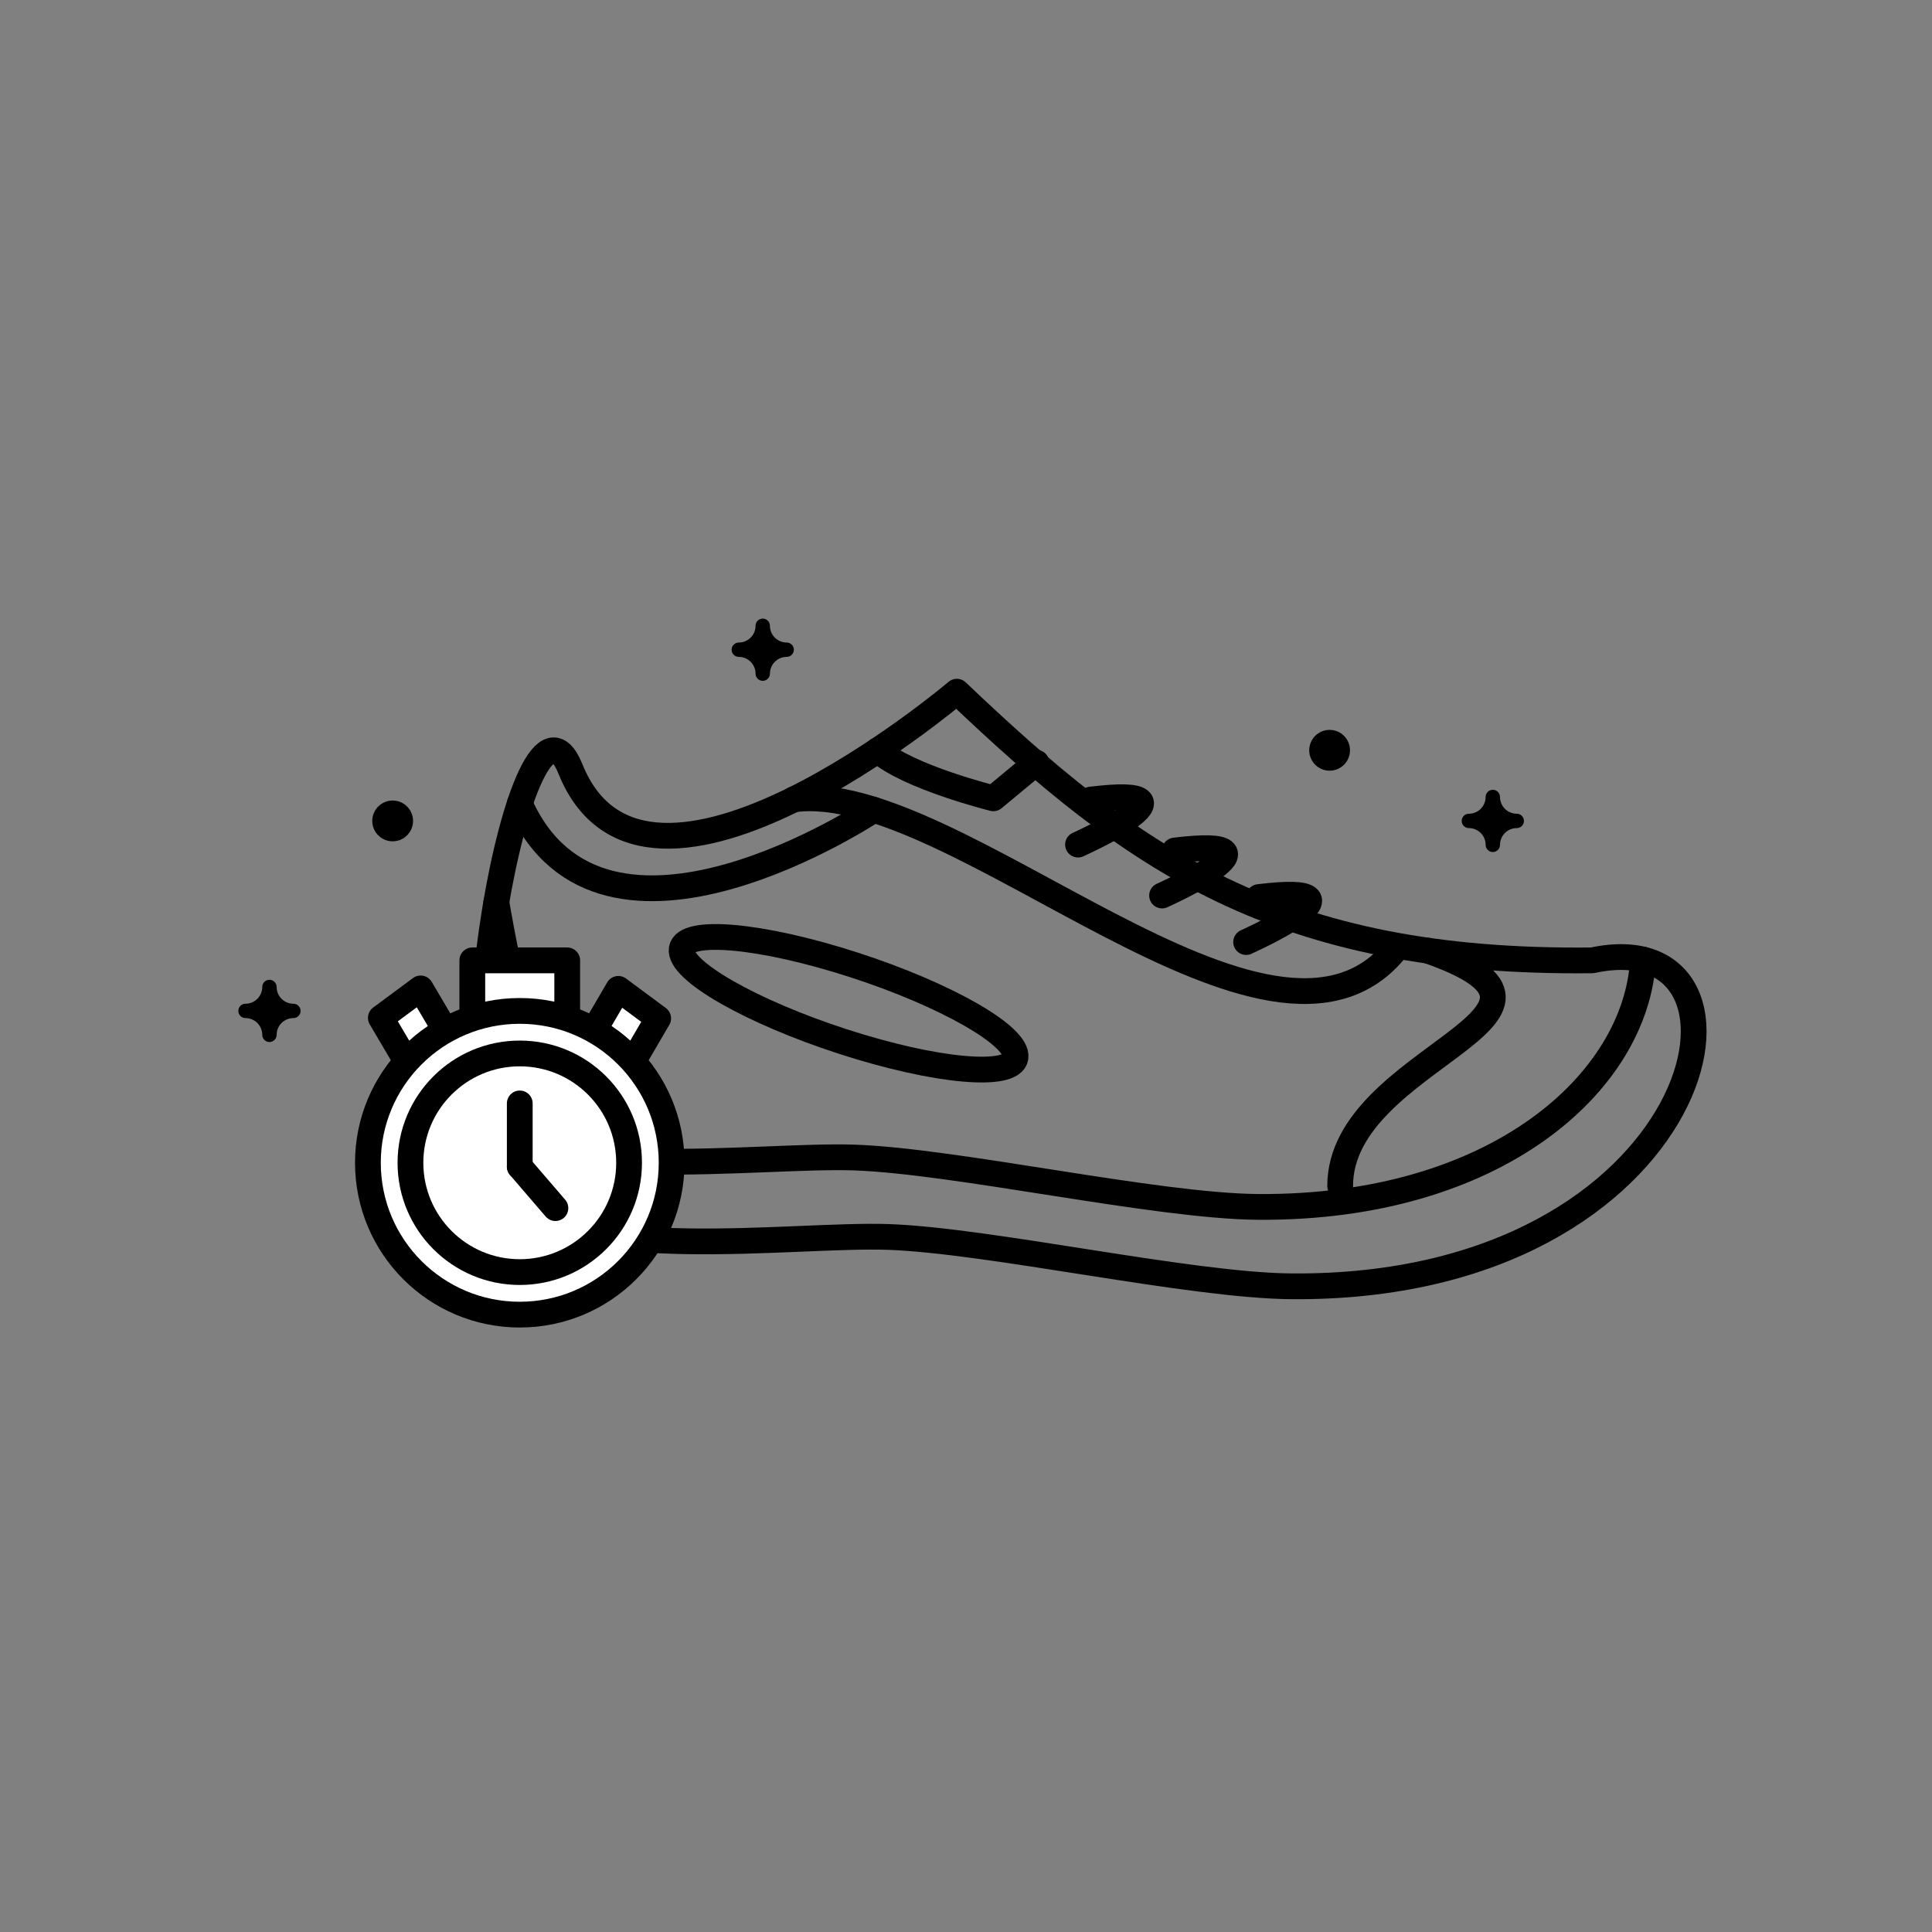 <?xml version="1.0" encoding="utf-8"?>
<!-- Generator: Adobe Illustrator 17.1.0, SVG Export Plug-In . SVG Version: 6.00 Build 0)  -->
<!DOCTYPE svg PUBLIC "-//W3C//DTD SVG 1.1//EN" "http://www.w3.org/Graphics/SVG/1.1/DTD/svg11.dtd">
<svg version="1.1" id="Layer_1" xmlns="http://www.w3.org/2000/svg" xmlns:xlink="http://www.w3.org/1999/xlink" x="0px" y="0px"
	 viewBox="0 0 300 300" enable-background="new 0 0 300 300" xml:space="preserve">
<rect x="0" y="0" width="300" height="300" fill="#808080" stroke="none"/>
<g>
	<polyline stroke="#000000" stroke-width="4" stroke-linecap="round" stroke-linejoin="round" stroke-miterlimit="10" points="
		219.354,-773.201 224.983,-773.201 224.983,-692.833 146.533,-692.833 68.082,-692.833 68.082,-773.201 73.712,-773.201 	"/>
	<rect x="71.959" y="-779.453" fill="#FFFFFF" width="150.449" height="84.667"/>
	<g>
		<path fill="none" stroke="#000000" stroke-width="4" stroke-miterlimit="10" d="M130.11-843.745c-9.06-9.06-23.75-9.06-32.81,0
			s-9.06,23.75,0,32.81s23.75,9.06,32.81,0h0.036l32.81-32.81c9.06-9.06,23.75-9.06,32.81,0s9.06,23.75,0,32.81s-23.75,9.06-32.81,0
			"/>
		
			<line fill="none" stroke="#000000" stroke-width="4" stroke-miterlimit="10" x1="130.11" y1="-843.745" x2="137.965" y2="-835.89"/>
		
			<line fill="none" stroke="#000000" stroke-width="4" stroke-miterlimit="10" x1="154.572" y1="-819.282" x2="162.956" y2="-810.935"/>
		<polyline fill="none" stroke="#000000" stroke-width="4" stroke-miterlimit="10" points="137.952,-856.381 137.952,-835.89 
			117.461,-835.89 		"/>
	</g>
	
		<polyline fill="#FFFFFF" stroke="#000000" stroke-width="4" stroke-linecap="round" stroke-linejoin="round" stroke-miterlimit="10" points="
		139.014,-694.786 70.658,-694.786 70.658,-779.453 76.533,-779.453 	"/>
	
		<polyline fill="#FFFFFF" stroke="#000000" stroke-width="4" stroke-linecap="round" stroke-linejoin="round" stroke-miterlimit="10" points="
		154.051,-694.786 222.408,-694.786 222.408,-779.453 216.532,-779.453 	"/>
	
		<line fill="none" stroke="#000000" stroke-width="4" stroke-linecap="round" stroke-linejoin="round" stroke-miterlimit="10" x1="146.533" y1="-779.453" x2="146.533" y2="-694.786"/>
	
		<polygon fill="#FFFFFF" stroke="#000000" stroke-width="4" stroke-linecap="round" stroke-linejoin="round" stroke-miterlimit="10" points="
		116.27,-673.619 106.187,-680.742 96.103,-673.619 96.103,-694.786 116.27,-694.786 	"/>
	
		<path fill="#FFFFFF" stroke="#000000" stroke-width="4" stroke-linecap="round" stroke-linejoin="round" stroke-miterlimit="10" d="
		M146.533-694.786c0-3.324-3.366-6.019-7.519-6.019H76.533v-84.667h62.481c4.153,0,7.519,2.695,7.519,6.019"/>
	
		<line fill="none" stroke="#000000" stroke-width="4" stroke-linecap="round" stroke-linejoin="round" stroke-miterlimit="10" x1="112.068" y1="-760.489" x2="133.556" y2="-760.489"/>
	
		<line fill="none" stroke="#000000" stroke-width="4" stroke-linecap="round" stroke-linejoin="round" stroke-miterlimit="10" x1="112.068" y1="-772.014" x2="133.556" y2="-772.014"/>
	
		<line fill="none" stroke="#000000" stroke-width="4" stroke-linecap="round" stroke-linejoin="round" stroke-miterlimit="10" x1="89.509" y1="-748.963" x2="133.556" y2="-748.963"/>
	
		<line fill="none" stroke="#000000" stroke-width="4" stroke-linecap="round" stroke-linejoin="round" stroke-miterlimit="10" x1="89.509" y1="-737.438" x2="133.556" y2="-737.438"/>
	
		<line fill="none" stroke="#000000" stroke-width="4" stroke-linecap="round" stroke-linejoin="round" stroke-miterlimit="10" x1="89.509" y1="-725.913" x2="133.556" y2="-725.913"/>
	
		<line fill="none" stroke="#000000" stroke-width="4" stroke-linecap="round" stroke-linejoin="round" stroke-miterlimit="10" x1="89.509" y1="-714.387" x2="133.556" y2="-714.387"/>
	
		<rect x="89.509" y="-772.014" fill="none" stroke="#000000" stroke-width="4" stroke-linecap="round" stroke-linejoin="round" stroke-miterlimit="10" width="13.381" height="11.525"/>
	
		<path fill="#FFFFFF" stroke="#000000" stroke-width="4" stroke-linecap="round" stroke-linejoin="round" stroke-miterlimit="10" d="
		M146.533-694.786c0-3.324,3.366-6.019,7.519-6.019h62.481v-84.667h-62.481c-4.153,0-7.519,2.695-7.519,6.019"/>
	
		<line fill="none" stroke="#000000" stroke-width="4" stroke-linecap="round" stroke-linejoin="round" stroke-miterlimit="10" x1="180.997" y1="-748.963" x2="159.509" y2="-748.963"/>
	
		<line fill="none" stroke="#000000" stroke-width="4" stroke-linecap="round" stroke-linejoin="round" stroke-miterlimit="10" x1="180.997" y1="-737.438" x2="159.509" y2="-737.438"/>
	
		<line fill="none" stroke="#000000" stroke-width="4" stroke-linecap="round" stroke-linejoin="round" stroke-miterlimit="10" x1="203.556" y1="-760.489" x2="159.509" y2="-760.489"/>
	
		<line fill="none" stroke="#000000" stroke-width="4" stroke-linecap="round" stroke-linejoin="round" stroke-miterlimit="10" x1="203.556" y1="-772.014" x2="159.509" y2="-772.014"/>
	
		<line fill="none" stroke="#000000" stroke-width="4" stroke-linecap="round" stroke-linejoin="round" stroke-miterlimit="10" x1="159.509" y1="-725.913" x2="203.556" y2="-725.913"/>
	
		<line fill="none" stroke="#000000" stroke-width="4" stroke-linecap="round" stroke-linejoin="round" stroke-miterlimit="10" x1="159.509" y1="-714.387" x2="203.556" y2="-714.387"/>
	
		<rect x="190.175" y="-748.963" fill="none" stroke="#000000" stroke-width="4" stroke-linecap="round" stroke-linejoin="round" stroke-miterlimit="10" width="13.381" height="11.525"/>
	
		<line fill="none" stroke="#000000" stroke-width="4" stroke-linecap="round" stroke-linejoin="round" stroke-miterlimit="10" x1="146.533" y1="-694.786" x2="146.533" y2="-779.453"/>
	<circle cx="213.424" cy="-798.896" r="3.167"/>
	<circle cx="72.915" cy="-846.135" r="3.167"/>
	<path d="M230.959-828.455c-1.435,0-2.603-1.168-2.603-2.603c0-0.616-0.499-1.115-1.115-1.115s-1.115,0.499-1.115,1.115
		c0,1.435-1.167,2.603-2.603,2.603c-0.616,0-1.115,0.499-1.115,1.115c0,0.616,0.499,1.115,1.115,1.115
		c1.435,0,2.603,1.167,2.603,2.602c0,0.616,0.499,1.115,1.115,1.115s1.115-0.499,1.115-1.115c0-1.435,1.167-2.602,2.603-2.602
		c0.616,0,1.115-0.499,1.115-1.115C232.074-827.956,231.575-828.455,230.959-828.455z"/>
	<path d="M76.633-805.255c-1.435,0-2.603-1.168-2.603-2.603c0-0.616-0.499-1.115-1.115-1.115c-0.616,0-1.115,0.499-1.115,1.115
		c0,1.435-1.167,2.603-2.603,2.603c-0.616,0-1.115,0.499-1.115,1.115c0,0.616,0.499,1.115,1.115,1.115
		c1.435,0,2.603,1.167,2.603,2.602c0,0.616,0.499,1.115,1.115,1.115c0.616,0,1.115-0.499,1.115-1.115
		c0-1.435,1.167-2.602,2.603-2.602c0.616,0,1.115-0.499,1.115-1.115C77.749-804.755,77.249-805.255,76.633-805.255z"/>
</g>
<path fill="#FFFFFF" stroke="#000000" stroke-width="4" stroke-linecap="round" stroke-linejoin="round" stroke-miterlimit="10" d="
	M-93.311-771.569c5.046,14.317-1.764,29.765-1.764,29.765s-14.992-7.764-20.038-22.081c-5.046-14.317,1.764-29.765,1.764-29.765
	S-98.358-785.886-93.311-771.569z"/>
<path fill="#FFFFFF" stroke="#000000" stroke-width="4" stroke-linecap="round" stroke-linejoin="round" stroke-miterlimit="10" d="
	M-81.547-784.695c-3.046,2.917-5.995,6.365-8.448,10.377c-9.844,16.104-7.963,35.187-7.963,35.187s17.842-7.026,27.686-23.13
	c4.637-7.586,10.332-15.832,11.188-22.434H-81.547z"/>
<path fill="#FFFFFF" stroke="#000000" stroke-width="4" stroke-linecap="round" stroke-linejoin="round" stroke-miterlimit="10" d="
	M-62.308-768.852c0,0-10.059-4.922-19.238-15.843h22.463C-58.123-775.486-62.308-768.852-62.308-768.852z"/>
<polygon fill="#FFFFFF" stroke="#000000" stroke-width="4" stroke-linecap="round" stroke-linejoin="round" stroke-miterlimit="10" points="
	-71.35,-743.227 -122.742,-743.227 -113.492,-702.727 -80.6,-702.727 "/>
<rect x="-126.492" y="-750.227" fill="#FFFFFF" stroke="#000000" stroke-width="4" stroke-linecap="round" stroke-linejoin="round" stroke-miterlimit="10" width="58.892" height="14"/>
<path fill="#FFFFFF" stroke="#000000" stroke-width="4" stroke-miterlimit="10" d="M-106.559-730.227c0,2.209-1.791,4-4,4h-104
	c-2.209,0-4-1.791-4-4v-75c0-2.209,1.791-4,4-4h104c2.209,0,4,1.791,4,4V-730.227z"/>
<polygon points="-150.842,-725.589 -172.276,-725.589 -176.424,-719.472 -146.694,-719.472 "/>
<polyline fill="none" stroke="#000000" stroke-width="4" stroke-miterlimit="10" points="-147.178,-789.313 -141.169,-783.304 
	-147.081,-777.392 "/>
<polyline fill="none" stroke="#000000" stroke-width="4" stroke-miterlimit="10" points="-193.233,-778.302 -199.242,-784.311 
	-193.33,-790.223 "/>
<line fill="none" stroke="#000000" stroke-width="4" stroke-miterlimit="10" x1="-157.073" y1="-775.074" x2="-151.481" y2="-791.631"/>
<polyline fill="none" stroke="#000000" stroke-width="4" stroke-miterlimit="10" points="-129.884,-766.573 -123.875,-760.564 
	-129.788,-754.652 "/>
<polyline fill="none" stroke="#000000" stroke-width="4" stroke-miterlimit="10" points="-180.49,-754.652 -186.499,-760.661 
	-180.587,-766.573 "/>
<line fill="none" stroke="#000000" stroke-width="4" stroke-miterlimit="10" x1="-139.779" y1="-752.334" x2="-134.187" y2="-768.891"/>
<polygon fill="none" stroke="#000000" stroke-width="4" stroke-linecap="round" stroke-linejoin="round" stroke-miterlimit="10" points="
	-141.292,-707.227 -181.825,-707.227 -173.237,-726.227 -149.881,-726.227 "/>
<line fill="none" stroke="#000000" stroke-width="4" stroke-linecap="round" stroke-linejoin="round" stroke-miterlimit="10" x1="-218.559" y1="-739.131" x2="-106.559" y2="-739.131"/>
<line fill="none" stroke="#000000" stroke-width="4" stroke-miterlimit="10" x1="-186.134" y1="-783.954" x2="-164.289" y2="-783.954"/>
<path fill="none" stroke="#000000" stroke-width="4" stroke-miterlimit="10" d="M-235.559-702.38c0,1.74-1.411,3.151-3.151,3.151
	h-15.557c-1.74,0-3.151-1.411-3.151-3.151v-22.449c0-1.74,1.411-3.151,3.151-3.151h15.557c1.74,0,3.151,1.411,3.151,3.151V-702.38z"
	/>
<path fill="none" stroke="#000000" stroke-width="4" stroke-linecap="round" stroke-linejoin="round" stroke-miterlimit="10" d="
	M-250.426-735.527c-2.913-2.814-2.993-7.456-0.18-10.369c2.814-2.913,2.733-7.556-0.18-10.369"/>
<path fill="none" stroke="#000000" stroke-width="4" stroke-linecap="round" stroke-linejoin="round" stroke-miterlimit="10" d="
	M-242.999-735.527c-2.913-2.814-2.993-7.456-0.18-10.369c2.814-2.913,2.733-7.556-0.18-10.369"/>
<rect x="-218.559" y="-709.977" fill="#FFFFFF" stroke="#000000" stroke-width="4" stroke-linecap="round" stroke-linejoin="round" stroke-miterlimit="10" width="89" height="14.5"/>
<path fill="#FFFFFF" stroke="#000000" stroke-width="4" stroke-linecap="round" stroke-linejoin="round" stroke-miterlimit="10" d="
	M-97.046-700.128c0,3.921-4.259,4.651-9.513,4.651c-5.254,0-9.513-0.73-9.513-4.651s4.259-7.099,9.513-7.099
	C-101.305-707.227-97.046-704.049-97.046-700.128z"/>
<circle cx="-257.417" cy="-783.246" r="3.167"/>
<circle cx="-154.277" cy="-831.356" r="3.167"/>
<path d="M-232.843-818.172c-1.435,0-2.603-1.168-2.603-2.603c0-0.616-0.499-1.115-1.115-1.115c-0.616,0-1.115,0.499-1.115,1.115
	c0,1.435-1.167,2.603-2.603,2.603c-0.616,0-1.115,0.499-1.115,1.115s0.499,1.115,1.115,1.115c1.435,0,2.603,1.167,2.603,2.602
	c0,0.616,0.499,1.115,1.115,1.115c0.616,0,1.115-0.499,1.115-1.115c0-1.435,1.167-2.602,2.603-2.602
	c0.616,0,1.115-0.499,1.115-1.115S-232.228-818.172-232.843-818.172z"/>
<path d="M-74.874-810.342c-1.435,0-2.603-1.168-2.603-2.603c0-0.616-0.499-1.115-1.115-1.115c-0.616,0-1.115,0.499-1.115,1.115
	c0,1.435-1.167,2.603-2.603,2.603c-0.616,0-1.115,0.499-1.115,1.115s0.499,1.115,1.115,1.115c1.435,0,2.603,1.167,2.603,2.602
	c0,0.616,0.499,1.115,1.115,1.115c0.616,0,1.115-0.499,1.115-1.115c0-1.435,1.167-2.602,2.603-2.602
	c0.616,0,1.115-0.499,1.115-1.115S-74.258-810.342-74.874-810.342z"/>
<path d="M-50.532-722.111c-1.435,0-2.603-1.168-2.603-2.603c0-0.616-0.499-1.115-1.115-1.115s-1.115,0.499-1.115,1.115
	c0,1.435-1.167,2.603-2.603,2.603c-0.616,0-1.115,0.499-1.115,1.115s0.499,1.115,1.115,1.115c1.435,0,2.603,1.167,2.603,2.602
	c0,0.616,0.499,1.115,1.115,1.115s1.115-0.499,1.115-1.115c0-1.435,1.167-2.602,2.603-2.602c0.616,0,1.115-0.499,1.115-1.115
	S-49.916-722.111-50.532-722.111z"/>
<line fill="#FFFFFF" stroke="#000000" stroke-width="4" stroke-linecap="round" stroke-linejoin="round" stroke-miterlimit="10" x1="-90.918" y1="-750.227" x2="-77.918" y2="-771.15"/>
<g>
	<path fill="none" stroke="#000000" stroke-width="4" stroke-linecap="round" stroke-linejoin="round" stroke-miterlimit="10" d="
		M-157.911-443.381c-10.671,0-19.351,8.681-19.351,19.351s8.68,19.35,19.351,19.35s19.351-8.68,19.351-19.35
		S-147.24-443.381-157.911-443.381z"/>
	
		<circle stroke="#000000" stroke-width="4" stroke-linecap="round" stroke-linejoin="round" stroke-miterlimit="10" cx="-157.911" cy="-424.03" r="8.632"/>
	
		<circle fill="#FFFFFF" stroke="#000000" stroke-width="4" stroke-linecap="round" stroke-linejoin="round" stroke-miterlimit="10" cx="-144.387" cy="-425.618" r="10.22"/>
	<path fill="none" stroke="#000000" stroke-width="4" stroke-linecap="round" stroke-linejoin="round" stroke-miterlimit="10" d="
		M-111.457-418.57c0,0-20.798,24.811-46.454,24.811s-46.454-24.811-46.454-24.811s20.798-24.811,46.454-24.811
		S-111.457-418.57-111.457-418.57z"/>
	<path fill="none" stroke="#000000" stroke-width="4" stroke-linecap="round" stroke-linejoin="round" stroke-miterlimit="10" d="
		M-199.009-437.835c0,0,18.4-15.667,41.097-15.667s41.097,15.667,41.097,15.667"/>
	
		<line fill="none" stroke="#000000" stroke-width="4" stroke-linecap="round" stroke-linejoin="round" stroke-miterlimit="10" x1="-90.42" y1="-492.203" x2="-115.39" y2="-461.399"/>
	
		<line fill="none" stroke="#000000" stroke-width="4" stroke-linecap="round" stroke-linejoin="round" stroke-miterlimit="10" x1="-203.052" y1="-461.088" x2="-228.274" y2="-492.203"/>
	
		<line fill="none" stroke="#000000" stroke-width="4" stroke-linecap="round" stroke-linejoin="round" stroke-miterlimit="10" x1="-125.771" y1="-522.822" x2="-140.702" y2="-472.37"/>
	
		<line fill="none" stroke="#000000" stroke-width="4" stroke-linecap="round" stroke-linejoin="round" stroke-miterlimit="10" x1="-176.98" y1="-468.952" x2="-193.936" y2="-526.241"/>
	
		<line fill="none" stroke="#000000" stroke-width="4" stroke-linecap="round" stroke-linejoin="round" stroke-miterlimit="10" x1="-159.347" y1="-492.203" x2="-159.347" y2="-522.822"/>
	
		<line fill="none" stroke="#000000" stroke-width="4" stroke-linecap="round" stroke-linejoin="round" stroke-miterlimit="10" x1="-198.255" y1="-484.059" x2="-205.319" y2="-496.549"/>
	
		<line fill="none" stroke="#000000" stroke-width="4" stroke-linecap="round" stroke-linejoin="round" stroke-miterlimit="10" x1="-123.948" y1="-477.435" x2="-115.74" y2="-492.203"/>
	<circle cx="-235.139" cy="-461.088" r="3.167"/>
	<circle cx="-110.481" cy="-510.013" r="3.167"/>
	<circle cx="-97.794" cy="-433.002" r="3.167"/>
	<path d="M-72.81-457.6c-1.435,0-2.603-1.168-2.603-2.603c0-0.616-0.499-1.115-1.115-1.115c-0.616,0-1.115,0.499-1.115,1.115
		c0,1.435-1.167,2.603-2.603,2.603c-0.616,0-1.115,0.499-1.115,1.115c0,0.616,0.499,1.115,1.115,1.115
		c1.435,0,2.603,1.167,2.603,2.602c0,0.616,0.499,1.115,1.115,1.115c0.616,0,1.115-0.499,1.115-1.115
		c0-1.435,1.167-2.602,2.603-2.602c0.616,0,1.115-0.499,1.115-1.115C-71.695-457.101-72.194-457.6-72.81-457.6z"/>
	<path d="M-212.254-517.461c-1.435,0-2.603-1.168-2.603-2.603c0-0.616-0.499-1.115-1.115-1.115s-1.115,0.499-1.115,1.115
		c0,1.435-1.167,2.603-2.603,2.603c-0.616,0-1.115,0.499-1.115,1.115s0.499,1.115,1.115,1.115c1.435,0,2.603,1.167,2.603,2.602
		c0,0.616,0.499,1.115,1.115,1.115s1.115-0.499,1.115-1.115c0-1.435,1.167-2.602,2.603-2.602c0.616,0,1.115-0.499,1.115-1.115
		S-211.638-517.461-212.254-517.461z"/>
	<path d="M-217.087-438.95c-1.435,0-2.603-1.168-2.603-2.603c0-0.616-0.499-1.115-1.115-1.115s-1.115,0.499-1.115,1.115
		c0,1.435-1.167,2.603-2.603,2.603c-0.616,0-1.115,0.499-1.115,1.115s0.499,1.115,1.115,1.115c1.435,0,2.603,1.167,2.603,2.602
		c0,0.616,0.499,1.115,1.115,1.115s1.115-0.499,1.115-1.115c0-1.435,1.167-2.602,2.603-2.602c0.616,0,1.115-0.499,1.115-1.115
		S-216.471-438.95-217.087-438.95z"/>
</g>
<ellipse fill="none" stroke="#000000" stroke-width="4" stroke-linecap="round" stroke-linejoin="round" stroke-miterlimit="10" cx="117.666" cy="-474.691" rx="30.187" ry="14.475"/>
<ellipse fill="none" stroke="#000000" stroke-width="4" stroke-linecap="round" stroke-linejoin="round" stroke-miterlimit="10" cx="117.666" cy="-474.691" rx="14.475" ry="30.187"/>
<ellipse transform="matrix(-0.707 0.707 -0.707 -0.707 -134.788 -893.552)" fill="none" stroke="#000000" stroke-width="4" stroke-linecap="round" stroke-linejoin="round" stroke-miterlimit="10" cx="117.667" cy="-474.691" rx="14.475" ry="30.187"/>
<ellipse transform="matrix(-0.707 -0.707 0.707 -0.707 536.526 -727.146)" fill="none" stroke="#000000" stroke-width="4" stroke-linecap="round" stroke-linejoin="round" stroke-miterlimit="10" cx="117.666" cy="-474.691" rx="14.475" ry="30.187"/>
<path fill="#FFFFFF" d="M170.922-521.374c-19.859-19.859-52.056-19.859-71.915,0c-19.859,19.859-19.859,52.056,0,71.915
	c19.859,19.859,52.056,19.859,71.915,0S190.781-501.515,170.922-521.374z M165.955-454.427c-17.115,17.115-44.865,17.115-61.98,0
	c-17.115-17.115-17.115-44.864,0-61.98c17.115-17.115,44.865-17.115,61.98,0C183.07-499.291,183.07-471.542,165.955-454.427z"/>
<circle fill="none" stroke="#000000" stroke-width="4" stroke-linecap="round" stroke-linejoin="round" stroke-miterlimit="10" cx="117.666" cy="-474.691" r="5.961"/>
<circle fill="none" stroke="#000000" stroke-width="4" stroke-linecap="round" stroke-linejoin="round" stroke-miterlimit="10" cx="134.965" cy="-485.416" r="42.398"/>
<circle fill="none" stroke="#000000" stroke-width="4" stroke-linecap="round" stroke-linejoin="round" stroke-miterlimit="10" cx="134.965" cy="-485.416" r="50.851"/>
<polyline fill="none" stroke="#000000" stroke-width="4" stroke-linecap="round" stroke-linejoin="round" stroke-miterlimit="10" points="
	177.033,-456.707 185.141,-448.599 171.781,-435.24 163.673,-443.348 "/>
<path fill="none" stroke="#000000" stroke-width="4" stroke-linecap="round" stroke-linejoin="round" stroke-miterlimit="10" d="
	M223.834-411.429c0.444,0.323,0.868,0.685,1.268,1.086c4.16,4.16,4.16,10.905,0,15.065c-4.16,4.16-10.905,4.16-15.065,0
	c-0.4-0.4-0.762-0.824-1.085-1.268l-34.54-41.324l8.098-8.098L223.834-411.429z"/>
<path fill="none" stroke="#000000" stroke-width="4" stroke-linecap="round" stroke-linejoin="round" stroke-miterlimit="10" d="
	M153.051-502.608c-3.143-4.588-4.416-10.434-3.037-16.274c0.419-1.773,1.056-3.438,1.878-4.972"/>
<circle fill="none" stroke="#000000" stroke-width="4" stroke-linecap="round" stroke-linejoin="round" stroke-miterlimit="10" cx="160.405" cy="-494.962" r="4.206"/>
<circle fill="none" stroke="#000000" stroke-width="4" stroke-linecap="round" stroke-linejoin="round" stroke-miterlimit="10" cx="127.973" cy="-514.023" r="4.206"/>
<circle fill="none" stroke="#000000" stroke-width="4" stroke-linecap="round" stroke-linejoin="round" stroke-miterlimit="10" cx="155.329" cy="-462.812" r="4.206"/>
<g>
	
		<rect x="111.171" y="-440.43" transform="matrix(0.198 -0.98 0.98 0.198 494.579 -204.799)" fill="none" stroke="#000000" stroke-width="4" stroke-linecap="round" stroke-linejoin="round" stroke-miterlimit="10" width="22" height="71.75"/>
	
		<rect x="117.837" y="-440.43" transform="matrix(0.198 -0.98 0.98 0.198 494.579 -204.799)" fill="none" stroke="#000000" stroke-width="4" stroke-linecap="round" stroke-linejoin="round" stroke-miterlimit="10" width="8.667" height="71.75"/>
	<path fill="none" stroke="#000000" stroke-width="4" stroke-linecap="round" stroke-linejoin="round" stroke-miterlimit="10" d="
		M155.162-386.678l13.909,2.806c3.79,0.764,7.482-1.688,8.246-5.478l1.582-7.842c0.764-3.79-1.688-7.482-5.478-8.246l-13.909-2.806"
		/>
	
		<line fill="none" stroke="#000000" stroke-width="4" stroke-linecap="round" stroke-linejoin="round" stroke-miterlimit="10" x1="163.249" y1="-385.046" x2="167.6" y2="-406.612"/>
	
		<polygon fill="none" stroke="#000000" stroke-width="4" stroke-linecap="round" stroke-linejoin="round" stroke-miterlimit="10" points="
		89.179,-422.431 84.829,-400.866 74.572,-409.863 76.237,-418.114 	"/>
	<polygon stroke="#000000" stroke-width="4" stroke-linecap="round" stroke-linejoin="round" stroke-miterlimit="10" points="
		76.237,-418.114 74.572,-409.863 68.216,-415.439 	"/>
</g>
<circle cx="68.216" cy="-490.756" r="3.167"/>
<circle cx="217.811" cy="-468.863" r="3.167"/>
<path d="M200.202-515.138c-1.435,0-2.603-1.168-2.603-2.603c0-0.616-0.499-1.115-1.115-1.115c-0.616,0-1.115,0.499-1.115,1.115
	c0,1.435-1.167,2.603-2.603,2.603c-0.616,0-1.115,0.499-1.115,1.115s0.499,1.115,1.115,1.115c1.435,0,2.603,1.167,2.603,2.602
	c0,0.616,0.499,1.115,1.115,1.115c0.616,0,1.115-0.499,1.115-1.115c0-1.435,1.167-2.602,2.603-2.602
	c0.616,0,1.115-0.499,1.115-1.115S200.818-515.138,200.202-515.138z"/>
<path d="M67.1-447.089c-1.435,0-2.603-1.168-2.603-2.603c0-0.616-0.499-1.115-1.115-1.115s-1.115,0.499-1.115,1.115
	c0,1.435-1.167,2.603-2.603,2.603c-0.616,0-1.115,0.499-1.115,1.115c0,0.616,0.499,1.115,1.115,1.115
	c1.435,0,2.603,1.167,2.603,2.602c0,0.616,0.499,1.115,1.115,1.115s1.115-0.499,1.115-1.115c0-1.435,1.167-2.602,2.603-2.602
	c0.616,0,1.115-0.499,1.115-1.115C68.216-446.589,67.716-447.089,67.1-447.089z"/>
<path d="M240.335-431.386c-1.435,0-2.603-1.168-2.603-2.603c0-0.616-0.499-1.115-1.115-1.115c-0.616,0-1.115,0.499-1.115,1.115
	c0,1.435-1.167,2.603-2.603,2.603c-0.616,0-1.115,0.499-1.115,1.115c0,0.616,0.499,1.115,1.115,1.115
	c1.435,0,2.603,1.167,2.603,2.602c0,0.616,0.499,1.115,1.115,1.115c0.616,0,1.115-0.499,1.115-1.115
	c0-1.435,1.167-2.602,2.603-2.602c0.616,0,1.115-0.499,1.115-1.115C241.451-430.886,240.951-431.386,240.335-431.386z"/>
<g>
	
		<path fill="#FFFFFF" stroke="#000000" stroke-width="4" stroke-linecap="round" stroke-linejoin="round" stroke-miterlimit="10" d="
		M-82.149-186.363c-6.854,0-12.851,3.666-16.141,9.143h-112.415l-6.146-10.645h-23.464l-6.355,11.007h23.464l5.377,9.314
		l-5.377,9.314h-23.464l6.355,11.007h23.464l6.146-10.645H-98.29c3.29,5.477,9.287,9.143,16.141,9.143
		c10.393,0,18.818-8.425,18.818-18.818C-63.331-177.938-71.756-186.363-82.149-186.363z"/>
	
		<rect x="-197.747" y="-170.689" fill="#FFFFFF" stroke="#000000" stroke-width="4" stroke-linecap="round" stroke-linejoin="round" stroke-miterlimit="10" width="93" height="6.289"/>
	
		<polygon fill="#FFFFFF" stroke="#000000" stroke-width="4" stroke-linecap="round" stroke-linejoin="round" stroke-miterlimit="10" points="
		-87.923,-157.545 -93.696,-167.545 -87.923,-177.545 -76.375,-177.545 -70.601,-167.545 -76.375,-157.545 	"/>
	<path fill="none" stroke="#000000" stroke-width="4" stroke-linecap="round" stroke-linejoin="round" stroke-miterlimit="10" d="
		M-126.639-121.087c3.83-4.668,6.894-26.064,6.894-38.8"/>
	
		<path fill="#FFFFFF" stroke="#000000" stroke-width="4" stroke-linecap="round" stroke-linejoin="round" stroke-miterlimit="10" d="
		M-127.981-185.241c-4.549,0-8.236,0.276-8.236,3.947v21.407c0,3.672,3.687,4.355,8.236,4.355s8.236-0.684,8.236-4.355v-21.407
		C-119.745-184.965-123.433-185.241-127.981-185.241z"/>
	
		<path fill="#FFFFFF" stroke="#000000" stroke-width="4" stroke-linecap="round" stroke-linejoin="round" stroke-miterlimit="10" d="
		M-144.454-191.637c-4.549,0-8.236,0.276-8.236,3.947v27.804c0,3.672,3.687,4.355,8.236,4.355c4.549,0,8.236-0.684,8.236-4.355
		v-27.804C-136.217-191.362-139.905-191.637-144.454-191.637z"/>
	
		<path fill="#FFFFFF" stroke="#000000" stroke-width="4" stroke-linecap="round" stroke-linejoin="round" stroke-miterlimit="10" d="
		M-160.926-196.749c-4.549,0-8.236,0.276-8.236,3.947v22.608c0,3.672,3.687,4.355,8.236,4.355c4.549,0,8.236-0.684,8.236-4.355
		v-22.608C-152.69-196.473-156.377-196.749-160.926-196.749z"/>
	
		<path fill="#FFFFFF" stroke="#000000" stroke-width="4" stroke-linecap="round" stroke-linejoin="round" stroke-miterlimit="10" d="
		M-177.398-192.859c-4.549,0-8.236,0.276-8.236,3.947v18.718c0,3.672,3.687,4.355,8.236,4.355c4.549,0,8.236-0.684,8.236-4.355
		v-18.718C-169.162-192.583-172.85-192.859-177.398-192.859z"/>
	
		<path fill="#FFFFFF" stroke="#000000" stroke-width="4" stroke-linecap="round" stroke-linejoin="round" stroke-miterlimit="10" d="
		M-146.914-132.734c-3.983-15.092-13.309-23.5-24.178-23.5l17.487,0c2.603,0,4.714-7.455,4.714-13.959h-36.744v20.775
		c0,12.736,7.743,23.663,18.779,28.331"/>
	
		<line fill="none" stroke="#000000" stroke-width="4" stroke-linecap="round" stroke-linejoin="round" stroke-miterlimit="10" x1="-126.639" y1="-121.087" x2="-126.639" y2="-91.984"/>
	
		<line fill="none" stroke="#000000" stroke-width="4" stroke-linecap="round" stroke-linejoin="round" stroke-miterlimit="10" x1="-173.877" y1="-125.24" x2="-177.398" y2="-91.984"/>
	<circle cx="-197.747" cy="-199.916" r="3.167"/>
	<circle cx="-207.347" cy="-108.612" r="3.167"/>
	<path d="M-194.632-139.598c-1.138,0-2.064-0.926-2.064-2.064c0-0.489-0.396-0.885-0.885-0.885s-0.885,0.396-0.885,0.885
		c0,1.138-0.926,2.064-2.064,2.064c-0.489,0-0.885,0.396-0.885,0.885c0,0.489,0.396,0.885,0.885,0.885
		c1.138,0,2.064,0.926,2.064,2.064c0,0.489,0.396,0.885,0.885,0.885s0.885-0.396,0.885-0.885c0-1.138,0.926-2.064,2.064-2.064
		c0.489,0,0.885-0.396,0.885-0.885C-193.747-139.202-194.143-139.598-194.632-139.598z"/>
	<path d="M-129.097-214.298c-1.435,0-2.603-1.168-2.603-2.603c0-0.616-0.499-1.115-1.115-1.115s-1.115,0.499-1.115,1.115
		c0,1.435-1.167,2.603-2.603,2.603c-0.616,0-1.115,0.499-1.115,1.115c0,0.616,0.499,1.115,1.115,1.115
		c1.435,0,2.603,1.167,2.603,2.602c0,0.616,0.499,1.115,1.115,1.115s1.115-0.499,1.115-1.115c0-1.435,1.167-2.602,2.603-2.602
		c0.616,0,1.115-0.499,1.115-1.115C-127.981-213.798-128.481-214.298-129.097-214.298z"/>
	<path d="M-97.965-129.958c-1.138,0-2.064-0.926-2.064-2.064c0-0.489-0.396-0.885-0.885-0.885s-0.885,0.396-0.885,0.885
		c0,1.138-0.926,2.064-2.064,2.064c-0.489,0-0.885,0.396-0.885,0.885c0,0.489,0.396,0.885,0.885,0.885
		c1.138,0,2.064,0.926,2.064,2.064c0,0.489,0.396,0.885,0.885,0.885s0.885-0.396,0.885-0.885c0-1.138,0.926-2.064,2.064-2.064
		c0.489,0,0.885-0.396,0.885-0.885C-97.081-129.561-97.477-129.958-97.965-129.958z"/>
</g>
<g>
	<g>
		<path fill="none" stroke="#000000" stroke-width="4" stroke-linecap="round" stroke-linejoin="round" stroke-miterlimit="10" d="
			M-121.921,147.823c-8.731,3.595-21.211-6.735-29.737-5.708c-8.526,1.027-17.776,6.166-19.317,9.761
			c-0.77,1.798-4.011,7.8-7.395,11.295c-3.04,3.139,2.522,9.244,9.969,6.163c14.894-6.163,9.758-13.026,9.758-13.026l8.78-0.368
			l31.73,32.842l13.158-4.04"/>
		<path fill="none" stroke="#000000" stroke-width="4" stroke-linecap="round" stroke-linejoin="round" stroke-miterlimit="10" d="
			M-122.692,145.839c0,0,13.481,35.052,17.718,38.903c4.237,3.852,16.178-5.007,16.178-5.007l-18.315-42.37L-122.692,145.839z"/>
		<path fill="none" stroke="#000000" stroke-width="4" stroke-linecap="round" stroke-linejoin="round" stroke-miterlimit="10" d="
			M-192.412,143.299c0,0-12.562,32.662-16.51,36.251c-3.948,3.589-15.075-4.666-15.075-4.666l17.066-39.481L-192.412,143.299z"/>
		<path fill="none" stroke="#000000" stroke-width="4" stroke-linecap="round" stroke-linejoin="round" stroke-miterlimit="10" d="
			M-119.515,187.218c0.156,0.128,0.322,0.236,0.468,0.382c2.364,2.364,2.364,6.197,0,8.561c-1.975,1.975-4.967,2.276-7.28,0.95
			c1.942,2.377,1.832,5.872-0.385,8.09c-2.364,2.364-6.197,2.364-8.561,0c-0.145-0.145-0.254-0.311-0.381-0.467l-1.176-1.176
			c0.746,2.127,0.289,4.582-1.412,6.283c-2.364,2.364-6.197,2.364-8.561,0c-0.145-0.145-0.254-0.311-0.381-0.467l-2.279-2.279
			c1.11,2.261,0.751,5.06-1.129,6.94c-2.364,2.364-6.197,2.364-8.561,0c-0.145-0.145-0.254-0.311-0.381-0.467l-23.072-21.122
			l-25.598-13.739"/>
		
			<line fill="none" stroke="#000000" stroke-width="4" stroke-linecap="round" stroke-linejoin="round" stroke-miterlimit="10" x1="-126.327" y1="197.111" x2="-142.983" y2="180.454"/>
		
			<line fill="none" stroke="#000000" stroke-width="4" stroke-linecap="round" stroke-linejoin="round" stroke-miterlimit="10" x1="-136.83" y1="203.558" x2="-155" y2="185.388"/>
		
			<line fill="none" stroke="#000000" stroke-width="4" stroke-linecap="round" stroke-linejoin="round" stroke-miterlimit="10" x1="-149.462" y1="207.095" x2="-161.187" y2="195.37"/>
		<g>
			
				<path fill="#FFFFFF" stroke="#000000" stroke-width="4" stroke-linecap="round" stroke-linejoin="round" stroke-miterlimit="10" d="
				M-187.049,199.354l7.786-7.786c2.242-2.242,2.422-5.696,0.403-7.715s-5.473-1.839-7.715,0.403l-7.786,7.786
				c-2.242,2.242-2.422,5.695-0.403,7.715S-189.29,201.596-187.049,199.354z"/>
			
				<path fill="#FFFFFF" stroke="#000000" stroke-width="4" stroke-linecap="round" stroke-linejoin="round" stroke-miterlimit="10" d="
				M-177.79,204.72l3.893-3.893c2.242-2.242,2.422-5.696,0.403-7.715s-5.473-1.839-7.715,0.403l-3.893,3.893
				c-2.242,2.242-2.422,5.695-0.403,7.715S-180.031,206.962-177.79,204.72z"/>
			
				<path fill="#FFFFFF" stroke="#000000" stroke-width="4" stroke-linecap="round" stroke-linejoin="round" stroke-miterlimit="10" d="
				M-192.414,190.096l3.893-3.893c2.242-2.242,2.422-5.696,0.403-7.715s-5.473-1.839-7.715,0.403l-3.893,3.893
				c-2.242,2.242-2.422,5.695-0.403,7.715S-194.656,192.337-192.414,190.096z"/>
			
				<path fill="#FFFFFF" stroke="#000000" stroke-width="4" stroke-linecap="round" stroke-linejoin="round" stroke-miterlimit="10" d="
				M-169.418,210.973l1.774-1.773c2.242-2.242,2.422-5.696,0.403-7.715s-5.473-1.839-7.715,0.403l-1.774,1.773
				c-2.242,2.242-2.422,5.695-0.403,7.715S-171.659,213.214-169.418,210.973z"/>
		</g>
		
			<line fill="none" stroke="#000000" stroke-width="4" stroke-linecap="round" stroke-linejoin="round" stroke-miterlimit="10" x1="-162.394" y1="145.277" x2="-191.252" y2="144.106"/>
		<path d="M-212.985,173.954c-1.749,0-3.167-1.418-3.167-3.167s1.418-3.167,3.167-3.167c1.749,0,3.167,1.418,3.167,3.167
			S-211.236,173.954-212.985,173.954"/>
		<path d="M-99.735,178.707c-1.749,0-3.167-1.418-3.167-3.167s1.418-3.167,3.167-3.167s3.167,1.418,3.167,3.167
			S-97.986,178.707-99.735,178.707"/>
	</g>
	<path d="M-217.267,88.406c-1.435,0-2.603-1.168-2.603-2.603c0-0.616-0.499-1.115-1.115-1.115c-0.616,0-1.115,0.499-1.115,1.115
		c0,1.435-1.167,2.603-2.603,2.603c-0.616,0-1.115,0.499-1.115,1.115c0,0.616,0.499,1.115,1.115,1.115
		c1.435,0,2.603,1.167,2.603,2.602c0,0.616,0.499,1.115,1.115,1.115c0.616,0,1.115-0.499,1.115-1.115
		c0-1.435,1.167-2.602,2.603-2.602c0.616,0,1.115-0.499,1.115-1.115C-216.152,88.906-216.651,88.406-217.267,88.406z"/>
	<path d="M-70.58,122.315c-1.435,0-2.603-1.168-2.603-2.603c0-0.616-0.499-1.115-1.115-1.115c-0.616,0-1.115,0.499-1.115,1.115
		c0,1.435-1.167,2.603-2.603,2.603c-0.616,0-1.115,0.499-1.115,1.115c0,0.616,0.499,1.115,1.115,1.115
		c1.435,0,2.603,1.167,2.603,2.602c0,0.616,0.499,1.115,1.115,1.115c0.616,0,1.115-0.499,1.115-1.115
		c0-1.435,1.167-2.602,2.603-2.602c0.616,0,1.115-0.499,1.115-1.115C-69.465,122.814-69.964,122.315-70.58,122.315z"/>
	<path fill="none" stroke="#000000" stroke-width="4" stroke-linecap="round" stroke-linejoin="round" stroke-miterlimit="10" d="
		M-79.132,150.095c0-12.499-9.1-22.867-21.035-24.855c-1.477-14.922-14.063-26.579-29.374-26.579c-2.398,0-4.726,0.293-6.958,0.833
		c-3.863-8.962-12.774-15.238-23.153-15.238c-9.681,0-18.083,5.461-22.305,13.468c-0.227-0.007-0.448-0.034-0.676-0.034
		c-11.479,0-20.786,9.306-20.786,20.785c0,1.112,0.113,2.196,0.281,3.261c-1.301-0.22-2.636-0.341-4-0.341
		c-13.158,0-23.824,10.666-23.824,23.824"/>
	
		<line fill="none" stroke="#000000" stroke-width="4" stroke-linecap="round" stroke-linejoin="round" stroke-miterlimit="10" x1="-79.132" y1="150.095" x2="-59.297" y2="150.095"/>
	
		<line fill="none" stroke="#000000" stroke-width="4" stroke-linecap="round" stroke-linejoin="round" stroke-miterlimit="10" x1="-230.961" y1="145.219" x2="-250.703" y2="145.219"/>
	<path d="M-237.87,119.149c-1.749,0-3.167-1.418-3.167-3.167s1.418-3.167,3.167-3.167s3.167,1.418,3.167,3.167
		S-236.121,119.149-237.87,119.149"/>
	<path d="M-93.402,108.522c-1.749,0-3.167-1.418-3.167-3.167s1.418-3.167,3.167-3.167s3.167,1.418,3.167,3.167
		S-91.653,108.522-93.402,108.522"/>
</g>
<polyline fill="#FFFFFF" stroke="#000000" stroke-width="4" stroke-linecap="round" stroke-linejoin="round" stroke-miterlimit="10" points="
	62.711,164.116 59.139,158.055 65.316,153.481 68.888,159.541 "/>
<polyline fill="#FFFFFF" stroke="#000000" stroke-width="4" stroke-linecap="round" stroke-linejoin="round" stroke-miterlimit="10" points="
	98.707,164.116 102.201,158.133 96.015,153.549 92.521,159.532 "/>
<circle cx="60.971" cy="127.471" r="3.167"/>
<circle cx="206.461" cy="116.504" r="3.167"/>
<path d="M45.558,155.858c-1.435,0-2.603-1.168-2.603-2.603c0-0.616-0.499-1.115-1.115-1.115s-1.115,0.499-1.115,1.115
	c0,1.435-1.167,2.603-2.603,2.603c-0.616,0-1.115,0.499-1.115,1.115c0,0.616,0.499,1.115,1.115,1.115
	c1.435,0,2.603,1.167,2.603,2.602c0,0.616,0.499,1.115,1.115,1.115s1.115-0.499,1.115-1.115c0-1.435,1.167-2.602,2.603-2.602
	c0.616,0,1.115-0.499,1.115-1.115C46.673,156.357,46.174,155.858,45.558,155.858z"/>
<path d="M235.522,126.356c-1.435,0-2.603-1.168-2.603-2.603c0-0.616-0.499-1.115-1.115-1.115c-0.616,0-1.115,0.499-1.115,1.115
	c0,1.435-1.167,2.603-2.603,2.603c-0.616,0-1.115,0.499-1.115,1.115c0,0.616,0.499,1.115,1.115,1.115
	c1.435,0,2.603,1.167,2.603,2.602c0,0.616,0.499,1.115,1.115,1.115c0.616,0,1.115-0.499,1.115-1.115
	c0-1.435,1.167-2.602,2.603-2.602c0.616,0,1.115-0.499,1.115-1.115C236.638,126.855,236.138,126.356,235.522,126.356z"/>
<path d="M122.156,99.772c-1.435,0-2.603-1.168-2.603-2.603c0-0.616-0.499-1.115-1.115-1.115c-0.616,0-1.115,0.499-1.115,1.115
	c0,1.435-1.167,2.603-2.603,2.603c-0.616,0-1.115,0.499-1.115,1.115c0,0.616,0.499,1.115,1.115,1.115
	c1.435,0,2.603,1.167,2.603,2.602c0,0.616,0.499,1.115,1.115,1.115c0.616,0,1.115-0.499,1.115-1.115
	c0-1.435,1.167-2.602,2.603-2.602c0.616,0,1.115-0.499,1.115-1.115C123.271,100.272,122.772,99.772,122.156,99.772z"/>
<path fill="none" stroke="#000000" stroke-width="4" stroke-linecap="round" stroke-linejoin="round" stroke-miterlimit="10" d="
	M247.239,149.124c-48.92,0.536-71.326-15.717-98.66-41.717c0,0-48.333,41-60,12c-7.29-18.122-20.805,54.133-9.333,66.333
	c10.105,10.747,43.924,5.824,58.667,6.333c15.774,0.545,46.884,7.551,62.667,7.667C265.579,200.215,277.372,142.605,247.239,149.124
	z"/>
<path fill="none" stroke="#000000" stroke-width="4" stroke-linecap="round" stroke-linejoin="round" stroke-miterlimit="10" d="
	M135.683,125.745c0,0-42.076,28.047-54.974-0.953"/>
<path fill="none" stroke="#000000" stroke-width="4" stroke-linecap="round" stroke-linejoin="round" stroke-miterlimit="10" d="
	M73.249,173.323c10.105,10.747,44.679,5.908,59.422,6.417c15.774,0.545,46.884,7.551,62.667,7.667
	c36.882,0.269,58.729-19.289,59.791-38.403"/>
<path fill="none" stroke="#000000" stroke-width="4" stroke-linecap="round" stroke-linejoin="round" stroke-miterlimit="10" d="
	M123.271,124.124c24.975-3.384,74.308,47.616,93.613,23.067"/>
<path fill="none" stroke="#000000" stroke-width="4" stroke-linecap="round" stroke-linejoin="round" stroke-miterlimit="10" d="
	M221.717,147.618c28.949,10.114-13.617,16.323-13.617,36.539"/>
<path fill="none" stroke="#000000" stroke-width="4" stroke-linecap="round" stroke-linejoin="round" stroke-miterlimit="10" d="
	M77.069,140.072c0,0,4.572,27.698,10.111,35.886"/>
<path fill="none" stroke="#000000" stroke-width="4" stroke-linecap="round" stroke-linejoin="round" stroke-miterlimit="10" d="
	M180.446,139.055c0,0,20.667-9.278,1.969-6.987"/>
<path fill="none" stroke="#000000" stroke-width="4" stroke-linecap="round" stroke-linejoin="round" stroke-miterlimit="10" d="
	M167.394,131.146c0,0,20.667-9.278,1.969-6.987"/>
<path fill="none" stroke="#000000" stroke-width="4" stroke-linecap="round" stroke-linejoin="round" stroke-miterlimit="10" d="
	M193.497,146.281c0,0,20.667-9.278,1.969-6.987"/>
<path fill="none" stroke="#000000" stroke-width="4" stroke-linecap="round" stroke-linejoin="round" stroke-miterlimit="10" d="
	M160.926,118.426l-6.68,5.536c0,0-13.273-3.291-17.94-7.458"/>
<path fill="none" stroke="#000000" stroke-width="4" stroke-linecap="round" stroke-linejoin="round" stroke-miterlimit="10" d="
	M157.645,163.557c0.952,3.732-9.86,3.279-24.15-1.011c-14.29-4.291-26.645-10.794-27.597-14.527
	c-0.952-3.732,9.86-3.279,24.15,1.011C144.337,153.321,156.693,159.825,157.645,163.557z"/>
<polyline fill="#FFFFFF" stroke="#000000" stroke-width="4" stroke-linecap="round" stroke-linejoin="round" stroke-miterlimit="10" points="
	73.34,157.999 73.34,149.124 88.078,149.124 88.078,157.999 "/>
<circle fill="#FFFFFF" stroke="#000000" stroke-width="4" stroke-linecap="round" stroke-linejoin="round" stroke-miterlimit="10" cx="80.709" cy="180.554" r="23.581"/>
<circle fill="#FFFFFF" stroke="#000000" stroke-width="4" stroke-linecap="round" stroke-linejoin="round" stroke-miterlimit="10" cx="80.709" cy="180.554" r="16.975"/>
<line fill="none" stroke="#000000" stroke-width="4" stroke-linecap="round" stroke-linejoin="round" stroke-miterlimit="10" x1="80.709" y1="181.157" x2="80.709" y2="171.338"/>
<line fill="none" stroke="#000000" stroke-width="4" stroke-linecap="round" stroke-linejoin="round" stroke-miterlimit="10" x1="80.709" y1="181.157" x2="86.245" y2="187.596"/>
<polygon fill="none" stroke="#000000" stroke-width="4" stroke-linecap="round" stroke-linejoin="round" stroke-miterlimit="10" points="
	177.878,-201.386 150,-184.672 122.122,-201.386 150,-218.099 "/>
<path fill="none" stroke="#000000" stroke-width="4" stroke-linecap="round" stroke-linejoin="round" stroke-miterlimit="10" d="
	M113.265-200.967c-10.709,2.061-18.798,11.481-18.798,22.791"/>
<path fill="none" stroke="#000000" stroke-width="4" stroke-linecap="round" stroke-linejoin="round" stroke-miterlimit="10" d="
	M205.533-178.176c0-10.993-7.643-20.202-17.905-22.601"/>
<path fill="none" stroke="#000000" stroke-width="4" stroke-linecap="round" stroke-linejoin="round" stroke-miterlimit="10" d="
	M117.677-164.74c0-2.498-2.025-4.523-4.523-4.523H75.78c-2.498,0-4.523,2.025-4.523,4.523v23.237c0,2.498,2.025,4.523,4.523,4.523
	h37.374c2.498,0,4.523-2.025,4.523-4.523V-164.74z"/>
<path fill="none" stroke="#000000" stroke-width="4" stroke-linecap="round" stroke-linejoin="round" stroke-miterlimit="10" d="
	M228.743-164.74c0-2.498-2.025-4.523-4.523-4.523h-37.374c-2.498,0-4.523,2.025-4.523,4.523v23.237c0,2.498,2.025,4.523,4.523,4.523
	h37.374c2.498,0,4.523-2.025,4.523-4.523V-164.74z"/>
<polyline fill="none" stroke="#000000" stroke-width="4" stroke-linecap="round" stroke-linejoin="round" stroke-miterlimit="10" points="
	100.279,-181.445 94.467,-175.633 88.655,-181.445 "/>
<polyline fill="none" stroke="#000000" stroke-width="4" stroke-linecap="round" stroke-linejoin="round" stroke-miterlimit="10" points="
	211.345,-181.445 205.533,-175.633 199.721,-181.445 "/>
<polyline fill="none" stroke="#000000" stroke-width="4" stroke-linecap="round" stroke-linejoin="round" stroke-miterlimit="10" points="
	185.593,-104.816 179.781,-110.628 185.593,-116.44 "/>
<path fill="none" stroke="#000000" stroke-width="4" stroke-linecap="round" stroke-linejoin="round" stroke-miterlimit="10" d="
	M117.677-110.628c-11.331,0-20.766-8.12-22.803-18.859"/>
<path fill="none" stroke="#000000" stroke-width="4" stroke-linecap="round" stroke-linejoin="round" stroke-miterlimit="10" d="
	M179.781-110.628c11.331,0,20.766-8.12,22.803-18.859"/>
<polyline fill="none" stroke="#000000" stroke-width="4" stroke-linecap="round" stroke-linejoin="round" stroke-miterlimit="10" points="
	114.407,-104.816 120.219,-110.628 114.407,-116.44 "/>
<circle fill="none" stroke="#000000" stroke-width="4" stroke-linecap="round" stroke-linejoin="round" stroke-miterlimit="10" cx="150" cy="-110.628" r="18.727"/>
<circle fill="none" stroke="#000000" stroke-width="4" stroke-linecap="round" stroke-linejoin="round" stroke-miterlimit="10" cx="150" cy="-110.628" r="12.018"/>
<line fill="none" stroke="#000000" stroke-width="4" stroke-linecap="round" stroke-linejoin="round" stroke-miterlimit="10" x1="137.263" y1="-201.386" x2="162.737" y2="-201.386"/>
<line fill="none" stroke="#000000" stroke-width="4" stroke-linecap="round" stroke-linejoin="round" stroke-miterlimit="10" x1="79.699" y1="-158.457" x2="109.235" y2="-158.457"/>
<line fill="none" stroke="#000000" stroke-width="4" stroke-linecap="round" stroke-linejoin="round" stroke-miterlimit="10" x1="79.699" y1="-150.01" x2="97.675" y2="-150.01"/>
<path fill="none" stroke="#000000" stroke-width="4" stroke-linecap="round" stroke-linejoin="round" stroke-miterlimit="10" d="
	M214.47-155.149c-0.43-1.982-2.193-3.466-4.304-3.466c-0.831,0-1.607,0.23-2.271,0.63c-0.896-2.001-2.904-3.396-5.238-3.396
	c-3.169,0-5.738,2.569-5.738,5.738c0,0.162,0.008,0.323,0.022,0.482c-0.007,0-0.014-0.001-0.022-0.001
	c-2.433,0-4.405,1.972-4.405,4.405c0,2.433,1.972,4.405,4.405,4.405h17.228c2.433,0,4.405-1.972,4.405-4.405
	C218.552-153.082,216.752-154.984,214.47-155.149z"/>
<path d="M134.439-143.186c-1.749,0-3.167-1.418-3.167-3.167s1.418-3.167,3.167-3.167s3.167,1.418,3.167,3.167
	S136.188-143.186,134.439-143.186"/>
<path d="M172.445-174.457c-1.435,0-2.603-1.168-2.603-2.603c0-0.616-0.499-1.115-1.115-1.115s-1.115,0.499-1.115,1.115
	c0,1.435-1.167,2.603-2.603,2.603c-0.616,0-1.115,0.499-1.115,1.115c0,0.616,0.499,1.115,1.115,1.115
	c1.435,0,2.603,1.167,2.603,2.602c0,0.616,0.499,1.115,1.115,1.115s1.115-0.499,1.115-1.115c0-1.435,1.167-2.602,2.603-2.602
	c0.616,0,1.115-0.499,1.115-1.115C173.561-173.958,173.061-174.457,172.445-174.457z"/>
<path d="M80.843-200.668c-1.435,0-2.603-1.168-2.603-2.603c0-0.616-0.499-1.115-1.115-1.115c-0.616,0-1.115,0.499-1.115,1.115
	c0,1.435-1.167,2.603-2.603,2.603c-0.616,0-1.115,0.499-1.115,1.115s0.499,1.115,1.115,1.115c1.435,0,2.603,1.167,2.603,2.602
	c0,0.616,0.499,1.115,1.115,1.115c0.616,0,1.115-0.499,1.115-1.115c0-1.435,1.167-2.602,2.603-2.602
	c0.616,0,1.115-0.499,1.115-1.115S81.459-200.668,80.843-200.668z"/>
<path d="M210.46-103.676c-1.138,0-2.064-0.926-2.064-2.064c0-0.489-0.396-0.885-0.885-0.885c-0.489,0-0.885,0.396-0.885,0.885
	c0,1.138-0.926,2.064-2.064,2.064c-0.489,0-0.885,0.396-0.885,0.885c0,0.489,0.396,0.885,0.885,0.885
	c1.138,0,2.064,0.926,2.064,2.064c0,0.489,0.396,0.885,0.885,0.885c0.489,0,0.885-0.396,0.885-0.885
	c0-1.138,0.926-2.064,2.064-2.064c0.489,0,0.885-0.396,0.885-0.885C211.345-103.28,210.949-103.676,210.46-103.676z"/>
</svg>
